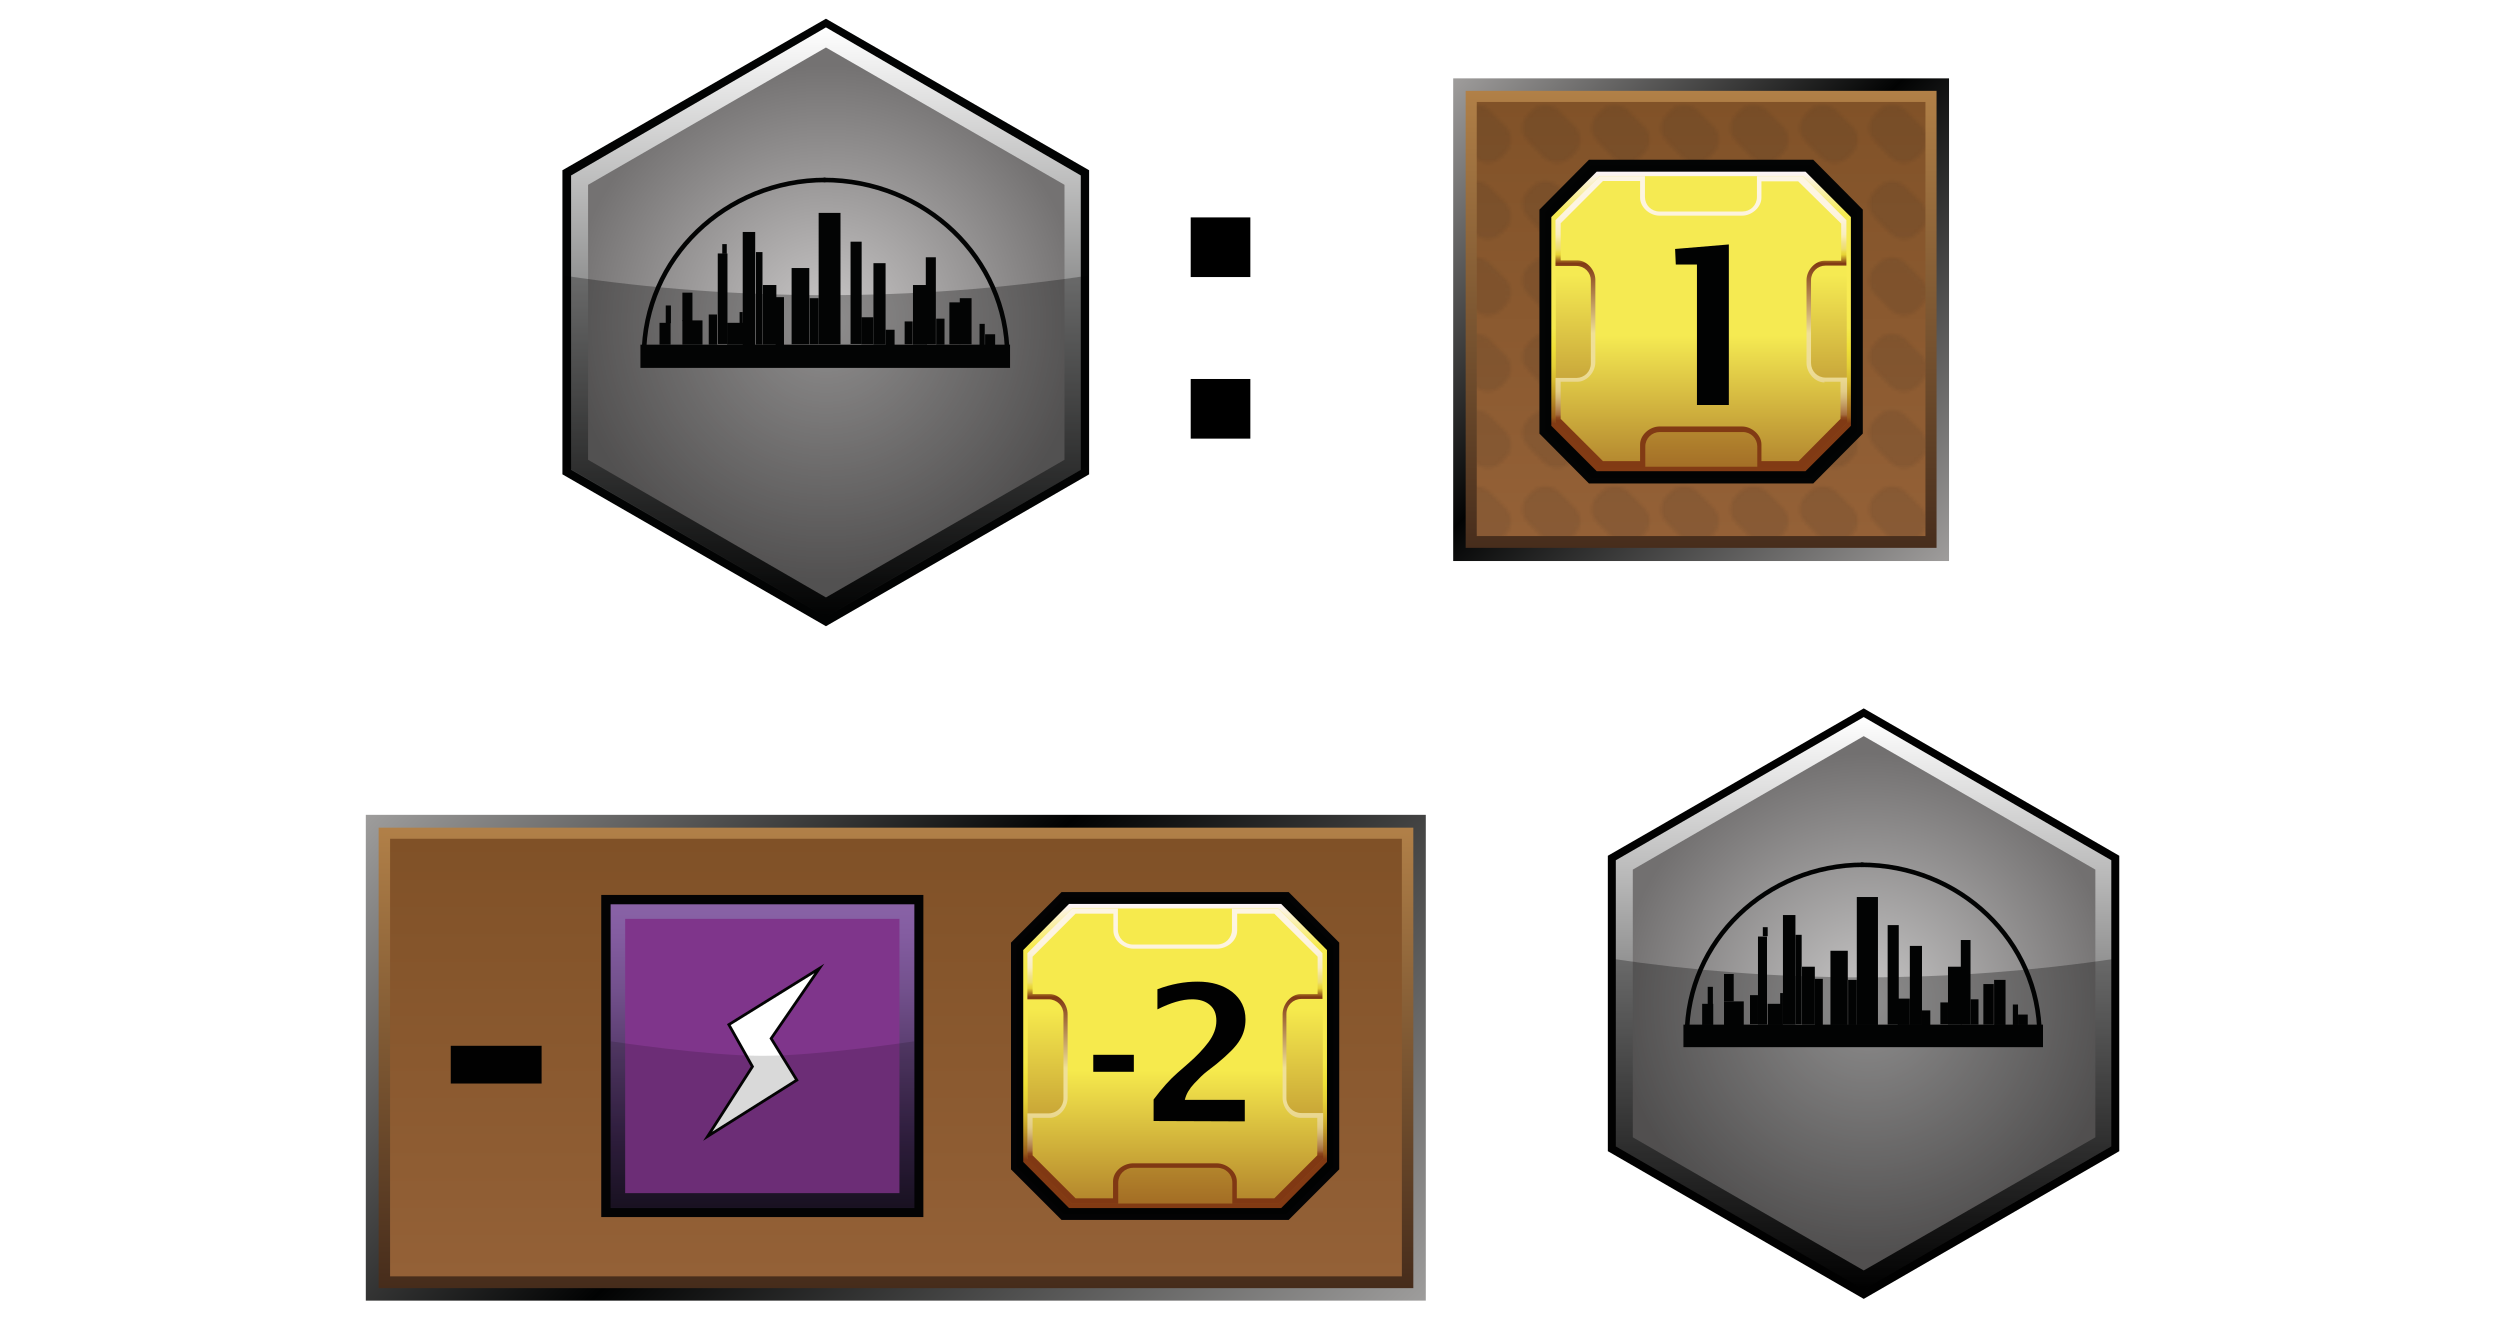 <?xml version="1.0" encoding="utf-8"?>
<!-- Generator: Adobe Illustrator 27.5.0, SVG Export Plug-In . SVG Version: 6.00 Build 0)  -->
<svg version="1.1" id="Layer" xmlns="http://www.w3.org/2000/svg" xmlns:xlink="http://www.w3.org/1999/xlink" x="0px" y="0px"
	 viewBox="0 0 721 379.9" style="enable-background:new 0 0 721 379.9;" xml:space="preserve">
<style type="text/css">
	.st0{fill:none;}
	.st1{fill:#1F1F1E;}
	.st2{fill:#20201E;}
	.st3{fill:#FFFFFF;fill-opacity:0;}
	.st4{fill:url(#external-border_00000103258854900157629660000009794915128497524375_);}
	.st5{fill:url(#internal-border_00000049904528587012977120000012292747166910014110_);}
	.st6{fill:url(#bg_00000126296508661445034070000010194819646454283150_);}
	.st7{opacity:0.1;fill:url(#bgPattern_00000059306622116591413500000015848792540251987883_);enable-background:new    ;}
	.st8{fill:#010202;stroke:#030304;stroke-width:1.67;stroke-miterlimit:10;}
	.st9{fill:url(#obram_zolte_00000155132735378481181120000001219726510497445505_);}
	.st10{fill:url(#tlo_wew_00000142140911983697006060000014416935537162920107_);}
	.st11{fill:url(#obram_skosne_00000084493598562754218170000017990672475517391019_);}
	.st12{fill:url(#tlo_zew_00000125574424272925182200000002149368463450166164_);}
	.st13{fill:#010101;}
	.st14{fill:#030304;}
	.st15{fill:url(#SVGID_1_);}
	.st16{fill:#7F358B;}
	.st17{fill:#FFFFFF;stroke:#030304;stroke-width:0.81;stroke-miterlimit:10;}
	.st18{opacity:0.15;fill:#030304;enable-background:new    ;}
	.st19{fill:url(#SVGID_00000120518839099499010820000009699998845563745155_);}
	.st20{fill:url(#SVGID_00000087393897941971680960000008766960725401444502_);}
	.st21{opacity:0.29;fill:#010101;enable-background:new    ;}
	.st22{fill:none;stroke:#020303;stroke-width:1.32;stroke-miterlimit:10;}
	.st23{fill:#020303;}
	.st24{fill:url(#SVGID_00000064323343403243758790000012850859242567191432_);}
	.st25{fill:url(#SVGID_00000170963569182808777550000008277456710075903905_);}
	.st26{opacity:0.29;fill:#020303;enable-background:new    ;}
	.st27{fill:none;stroke:#030404;stroke-width:1.32;stroke-miterlimit:10;}
	.st28{fill:#030404;}
	.st29{fill:url(#external-border-2_00000054233599359551382910000006527433575124326281_);}
	.st30{fill:url(#internal-border-2_00000013887583519543197060000008708716252429902764_);}
	.st31{fill:url(#bg-2_00000010305897105625903610000016589827737281232534_);}
	.st32{opacity:0.1;fill:url(#bgPattern-2_00000127763844272861836700000014477489262171222931_);enable-background:new    ;}
	.st33{fill:#020303;stroke:#030404;stroke-width:1.66;stroke-miterlimit:10;}
	.st34{fill:url(#obram_zolte-2_00000052089757320292278900000016609575180825983385_);}
	.st35{fill:url(#tlo_wew-2_00000093895871808025087510000006078825916222587566_);}
	.st36{fill:url(#obram_skosne-2_00000095304157709439745520000014348177240558586251_);}
	.st37{fill:url(#tlo_zew-2_00000082348533074598447630000012417006489665517470_);}
	.st38{fill:#010202;}
</style>
<pattern  y="379.9" width="19.7" height="21.7" patternUnits="userSpaceOnUse" id="Nowy_wzorek_3" viewBox="0 -21.7 19.7 21.7" style="overflow:visible;">
	<g>
		<rect y="-21.7" class="st0" width="19.7" height="21.7"/>
		<g>
			<rect y="-21.7" class="st0" width="19.7" height="21.7"/>
			<g>
				<rect y="-21.7" class="st0" width="19.7" height="21.7"/>
				<g>
					<rect y="-21.7" class="st0" width="19.7" height="21.7"/>
					<g>
						<rect y="-21.7" class="st0" width="19.7" height="21.7"/>
						<g>
							<rect y="-21.7" class="st0" width="19.7" height="21.7"/>
							<g>
								<rect y="-21.7" class="st0" width="19.7" height="21.7"/>
								<path class="st1" d="M16.6-13c2.1,2.1,2.1,5.6,0,7.7l-1.2,1.2C13.3-2,9.8-2,7.6-4.1L3.1-8.7c-2.1-2.1-2.1-5.6,0-7.7l1.2-1.2
									c2.1-2.1,5.6-2.1,7.7,0L16.6-13z"/>
							</g>
						</g>
					</g>
				</g>
			</g>
		</g>
	</g>
</pattern>
<pattern  y="379.9" width="19.7" height="21.7" patternUnits="userSpaceOnUse" id="bgPattern_000001774652474383983" viewBox="0 -21.7 19.7 21.7" style="overflow:visible;">
	<g>
		<rect y="-21.7" class="st0" width="19.7" height="21.7"/>
		<g>
			<rect y="-21.7" class="st0" width="19.7" height="21.7"/>
			<g>
				<rect y="-21.7" class="st0" width="19.7" height="21.7"/>
				<g>
					<rect y="-21.7" class="st0" width="19.7" height="21.7"/>
					<g>
						<rect y="-21.7" class="st0" width="19.7" height="21.7"/>
						<g>
							<rect y="-21.7" class="st0" width="19.7" height="21.7"/>
							<g>
								<rect y="-21.7" class="st0" width="19.7" height="21.7"/>
								<g>
									<rect y="-21.7" class="st0" width="19.7" height="21.7"/>
									<path class="st2" d="M16.6-8.7c2.1-2.1,2.1-5.6,0-7.7l-1.2-1.2c-2.1-2.1-5.6-2.1-7.8,0L3.1-13C1-10.9,1-7.4,3.1-5.3
										l1.2,1.2C6.4-2,9.9-2,12-4.1C12-4.1,16.6-8.7,16.6-8.7z"/>
								</g>
							</g>
						</g>
					</g>
				</g>
			</g>
		</g>
	</g>
</pattern>
<rect x="0.5" y="0.5" class="st3" width="720" height="378.9"/>
<g id="prodBg">
	
		<linearGradient id="external-border_00000021115446104253252320000009849895720960733628_" gradientUnits="userSpaceOnUse" x1="369.818" y1="1131.853" x2="146.938" y2="908.944" gradientTransform="matrix(1 0 0 1 0 -715.37)">
		<stop  offset="0" style="stop-color:#9E9D9C"/>
		<stop  offset="0.54" style="stop-color:#010202"/>
		<stop  offset="1" style="stop-color:#9E9D9C"/>
	</linearGradient>
	
		<rect id="external-border" x="105.5" y="235" style="fill:url(#external-border_00000021115446104253252320000009849895720960733628_);" width="305.7" height="140.1"/>
	
		<linearGradient id="internal-border_00000128449532762375121020000011620382174733401535_" gradientUnits="userSpaceOnUse" x1="258.424" y1="1086.791" x2="258.424" y2="954.034" gradientTransform="matrix(1 0 0 1 0 -715.37)">
		<stop  offset="0" style="stop-color:#462C1B"/>
		<stop  offset="1" style="stop-color:#B18048"/>
	</linearGradient>
	
		<rect id="internal-border" x="109.2" y="238.7" style="fill:url(#internal-border_00000128449532762375121020000011620382174733401535_);" width="298.4" height="132.8"/>
	
		<linearGradient id="bg_00000169518683448386963960000012783163489888533182_" gradientUnits="userSpaceOnUse" x1="258.364" y1="1083.432" x2="258.364" y2="957.273" gradientTransform="matrix(1 0 0 1 0 -715.37)">
		<stop  offset="0" style="stop-color:#946137"/>
		<stop  offset="1" style="stop-color:#805127"/>
	</linearGradient>
	
		<rect id="bg" x="112.5" y="241.9" style="fill:url(#bg_00000169518683448386963960000012783163489888533182_);" width="291.8" height="126.2"/>
	
		<pattern  id="bgPattern_00000003827438261149328750000007577503719750340009_" xlink:href="#Nowy_wzorek_3" patternTransform="matrix(1 0 0 1 51.9 33240.918)">
	</pattern>
	
		<rect id="bgPattern" x="112.5" y="241.9" style="opacity:0.1;fill:url(#bgPattern_00000003827438261149328750000007577503719750340009_);enable-background:new    ;" width="291.8" height="126.2"/>
</g>
<g id="mln">
	<polygon id="obram_czarne" class="st8" points="306.5,258.1 292.4,272.2 292.4,336.9 306.5,351 371.3,351 385.4,336.9 385.4,272.2 
		371.3,258.1 	"/>
	
		<linearGradient id="obram_zolte_00000028303968506955656420000000240301783497853346_" gradientUnits="userSpaceOnUse" x1="338.919" y1="1064.742" x2="338.919" y2="977.112" gradientTransform="matrix(1 0 0 1 0 -716.38)">
		<stop  offset="0.16" style="stop-color:#823A13"/>
		<stop  offset="0.18" style="stop-color:#985C1A"/>
		<stop  offset="0.22" style="stop-color:#AE7D22"/>
		<stop  offset="0.26" style="stop-color:#C39D26"/>
		<stop  offset="0.3" style="stop-color:#D6B92E"/>
		<stop  offset="0.35" style="stop-color:#E4CF36"/>
		<stop  offset="0.41" style="stop-color:#EFE036"/>
		<stop  offset="0.48" style="stop-color:#F6E947"/>
		<stop  offset="0.58" style="stop-color:#F8EA4E"/>
		<stop  offset="0.86" style="stop-color:#F6EA4D"/>
		<stop  offset="1" style="stop-color:#FCF4F9"/>
	</linearGradient>
	<polygon id="obram_zolte" style="fill:url(#obram_zolte_00000028303968506955656420000000240301783497853346_);" points="
		308.3,260.7 295.1,274 295.1,335.1 308.3,348.4 369.5,348.4 382.7,335.1 382.7,274 369.5,260.7 	"/>
	
		<linearGradient id="tlo_wew_00000105425549891037903690000010122103307212118429_" gradientUnits="userSpaceOnUse" x1="338.928" y1="972.442" x2="338.928" y2="1106.382" gradientTransform="matrix(1 0 0 1 0 -716.38)">
		<stop  offset="0.26" style="stop-color:#F6EA4D"/>
		<stop  offset="0.86" style="stop-color:#803813"/>
	</linearGradient>
	<polygon id="tlo_wew" style="fill:url(#tlo_wew_00000105425549891037903690000010122103307212118429_);" points="309.2,262 
		296.4,274.9 296.4,334.2 309.2,347.1 368.6,347.1 381.5,334.2 381.5,274.9 368.6,262 	"/>
	
		<linearGradient id="obram_skosne_00000083073040688484431760000006903633543129832069_" gradientUnits="userSpaceOnUse" x1="338.965" y1="1063.53" x2="338.965" y2="978.415" gradientTransform="matrix(1 0 0 1 0 -716.38)">
		<stop  offset="0.16" style="stop-color:#803813"/>
		<stop  offset="0.17" style="stop-color:#8C471E"/>
		<stop  offset="0.18" style="stop-color:#A26B3C"/>
		<stop  offset="0.2" style="stop-color:#B78954"/>
		<stop  offset="0.22" style="stop-color:#C7A468"/>
		<stop  offset="0.24" style="stop-color:#D7BB7A"/>
		<stop  offset="0.26" style="stop-color:#E2CC88"/>
		<stop  offset="0.3" style="stop-color:#EAD891"/>
		<stop  offset="0.34" style="stop-color:#EEDE97"/>
		<stop  offset="0.46" style="stop-color:#EFE097"/>
		<stop  offset="0.7" style="stop-color:#803813"/>
		<stop  offset="0.73" style="stop-color:#E6D234"/>
		<stop  offset="0.74" style="stop-color:#EBD948"/>
		<stop  offset="0.75" style="stop-color:#EEDE6D"/>
		<stop  offset="0.77" style="stop-color:#F0E28A"/>
		<stop  offset="0.79" style="stop-color:#F8EBAA"/>
		<stop  offset="0.8" style="stop-color:#F8EDBF"/>
		<stop  offset="0.83" style="stop-color:#FAF0CF"/>
		<stop  offset="0.85" style="stop-color:#FCF2DA"/>
		<stop  offset="0.89" style="stop-color:#FDF4E1"/>
		<stop  offset="0.99" style="stop-color:#FDF5E3"/>
	</linearGradient>
	<path id="obram_skosne" style="fill:url(#obram_skosne_00000083073040688484431760000006903633543129832069_);" d="M375.3,321
		c-2.4,0-4.3-1.9-4.3-4.3v-24.3c0-2.4,1.9-4.3,4.3-4.3h6.1v-13.2L368.6,262h-13.3v6.1c0,2.4-1.9,4.3-4.3,4.3h-24.3
		c-2.4,0-4.3-1.9-4.3-4.3V262h-13.2l-12.9,12.9v13.3h6.1c2.4,0,4.3,1.9,4.3,4.3v24.3c0,2.4-1.9,4.3-4.3,4.3h-6.1v13.2l12.9,12.9
		h13.3v-6.1c0-2.4,1.9-4.3,4.3-4.3h24.3c2.4,0,4.3,1.9,4.3,4.3v6.1h13.3l12.9-12.9V321H375.3L375.3,321z"/>
	
		<linearGradient id="tlo_zew_00000054242211182828730810000011549827245259089038_" gradientUnits="userSpaceOnUse" x1="338.905" y1="990.885" x2="338.905" y2="1122.256" gradientTransform="matrix(1 0 0 1 0 -716.38)">
		<stop  offset="0.26" style="stop-color:#F6EA4D"/>
		<stop  offset="0.77" style="stop-color:#803813"/>
	</linearGradient>
	<path id="tlo_zew" style="fill:url(#tlo_zew_00000054242211182828730810000011549827245259089038_);" d="M375.1,322.4
		c-2.9,0-5.2-2.9-5.2-5.8v-24.1c0-2.9,2.4-5.8,5.2-5.8h4.9v-10.8l-12.5-12.4h-10.7v4.9c0,2.9-2.9,5.2-5.8,5.2h-24.1
		c-2.9,0-5.8-2.4-5.8-5.2v-4.9h-10.9l-12.4,12.4v10.8h4.9c2.9,0,5.2,2.9,5.2,5.8v24.1c0,2.9-2.4,5.8-5.2,5.8h-4.9v10.8l12.4,12.4
		H321v-4.9c0-2.9,2.9-5.2,5.8-5.2h24.1c2.9,0,5.8,2.4,5.8,5.2v4.9h10.8l12.4-12.4v-10.8L375.1,322.4L375.1,322.4z"/>
</g>
<g>
	<path class="st13" d="M315.3,309.1v-4.9H327v4.9H315.3z"/>
	<path class="st13" d="M332.7,323.3v-6.2c2.4-3.2,4.7-5.8,6.9-7.7l3.2-2.8c2.3-2,4.2-4,5.7-6c1.5-2,2.3-4.1,2.3-6.2
		c0-2-0.6-3.5-1.9-4.6c-1.3-1.1-3-1.6-5.1-1.6c-2.9,0-6.2,1-10,2.9v-5.8c4-1.5,7.8-2.2,11.6-2.2c4.1,0,7.4,1,10,3
		c2.5,2,3.8,4.6,3.8,7.9c0,2.1-0.5,4.1-1.6,5.9c-1.1,1.9-3.3,4.1-6.7,6.9l-2.7,2.1c-1.2,0.9-2.4,2.1-3.8,3.6c-1.4,1.5-2.3,3-2.7,4.7
		h17.3v6.2L332.7,323.3L332.7,323.3z"/>
</g>
<g id="energy">
	<rect x="173.4" y="258.1" class="st14" width="92.9" height="92.9"/>
	
		<linearGradient id="SVGID_1_" gradientUnits="userSpaceOnUse" x1="-1130.597" y1="2073.678" x2="-1068.632" y2="2011.741" gradientTransform="matrix(0.707 -0.707 0.707 0.707 -446.988 -1917.412)">
		<stop  offset="0" style="stop-color:#1D1427"/>
		<stop  offset="0.24" style="stop-color:#372348"/>
		<stop  offset="0.49" style="stop-color:#573B6C"/>
		<stop  offset="0.71" style="stop-color:#72508C"/>
		<stop  offset="0.89" style="stop-color:#835CA0"/>
		<stop  offset="1" style="stop-color:#8963A7"/>
	</linearGradient>
	<rect x="176.1" y="260.8" class="st15" width="87.6" height="87.6"/>
	<polygon class="st16" points="259.4,265 259.4,344.1 180.3,344.1 180.3,265 	"/>
	<polygon class="st17" points="210.2,295.5 236.3,279.3 222.4,299.5 229.8,311.5 204.1,327.7 217,307.6 	"/>
	<path id="darker" class="st18" d="M263.7,348.3h-87.6v-48c0,0,27.6,4.2,43.8,4.2s43.8-4.2,43.8-4.2V348.3z"/>
</g>
<path class="st13" d="M130,312.5v-10.9h26.2v10.9C156.1,312.5,130,312.5,130,312.5z"/>
<g id="city">
	<polygon class="st13" points="611.2,332 611.2,246.8 537.5,204.3 463.7,246.8 463.7,332 537.5,374.6 	"/>
	
		<linearGradient id="SVGID_00000154387680601100958240000007637221262174666132_" gradientUnits="userSpaceOnUse" x1="537.457" y1="1088.789" x2="537.457" y2="923.707" gradientTransform="matrix(1 0 0 1 0 -716.91)">
		<stop  offset="0" style="stop-color:#010101"/>
		<stop  offset="1" style="stop-color:#FFFFFF"/>
	</linearGradient>
	<polygon style="fill:url(#SVGID_00000154387680601100958240000007637221262174666132_);" points="608.9,330.6 608.9,248.1 
		537.5,206.8 466,248.1 466,330.6 537.5,371.9 	"/>
	
		<radialGradient id="SVGID_00000006693473134602027280000015314196686592411321_" cx="611.273" cy="1050.734" r="81.071" gradientTransform="matrix(0.89 0 0 0.89 -5.39 -645.82)" gradientUnits="userSpaceOnUse">
		<stop  offset="0" style="stop-color:#C8C7C7"/>
		<stop  offset="1" style="stop-color:#727070"/>
	</radialGradient>
	<polygon style="fill:url(#SVGID_00000006693473134602027280000015314196686592411321_);" points="604.3,328 604.3,250.8 
		537.5,212.3 470.9,250.8 470.9,328 537.5,366.4 	"/>
	<path class="st21" d="M610.8,329.5v-53.1l0,0c-48.9,7.3-97.8,7.3-146.7,0l0,0v53.1l73.3,42.4L610.8,329.5L610.8,329.5z"/>
	<g id="city-logo">
		<path class="st22" d="M486.5,298.7c0-27.3,22.9-49.3,50.9-49.3"/>
		<path class="st22" d="M588.2,298.7c0-27.3-23-49.3-51.5-49.3"/>
		<rect x="485.5" y="295.5" class="st23" width="103.7" height="6.5"/>
		<rect x="490.9" y="289.5" class="st23" width="3.2" height="6.1"/>
		<rect x="492.5" y="284.6" class="st23" width="1.5" height="5"/>
		<rect x="497.2" y="288.8" class="st23" width="5.7" height="6.9"/>
		<rect x="497.2" y="280.9" class="st23" width="2.8" height="7.9"/>
		<rect x="504.7" y="287" class="st23" width="2.3" height="8.4"/>
		<rect x="507" y="270.1" class="st23" width="2.6" height="25.4"/>
		<rect x="508.4" y="267.4" class="st23" width="1.4" height="2.6"/>
		<rect x="509.8" y="289.5" class="st23" width="4.4" height="6.1"/>
		<rect x="513.4" y="286.4" class="st23" width="0.8" height="3.2"/>
		<rect x="514.2" y="263.9" class="st23" width="3.6" height="31.6"/>
		<rect x="517.8" y="269.6" class="st23" width="1.8" height="25.8"/>
		<rect x="519.7" y="278.8" class="st23" width="3.7" height="16.7"/>
		<rect x="523.4" y="282.3" class="st23" width="2.3" height="13.4"/>
		<rect x="527.9" y="274.2" class="st23" width="5" height="21.4"/>
		<rect x="533" y="282.6" class="st23" width="2.5" height="13"/>
		<rect x="535.5" y="258.7" class="st23" width="6.1" height="36.9"/>
		<rect x="544.4" y="266.8" class="st23" width="3.2" height="28.7"/>
		<rect x="550.8" y="272.8" class="st23" width="3.5" height="22.8"/>
		<rect x="547.3" y="288" class="st23" width="3.5" height="7.6"/>
		<rect x="554.2" y="291.4" class="st23" width="2.5" height="4.3"/>
		<rect x="559.6" y="289.1" class="st23" width="2.2" height="6.3"/>
		<rect x="561.8" y="278.8" class="st23" width="3.9" height="16.7"/>
		<rect x="565.5" y="271.1" class="st23" width="2.8" height="24.4"/>
		<rect x="568.3" y="288.2" class="st23" width="2.3" height="7.3"/>
		<rect x="572" y="283.8" class="st23" width="3" height="11.7"/>
		<rect x="575.1" y="282.6" class="st23" width="3.3" height="13"/>
		<rect x="580.5" y="289.7" class="st23" width="1.5" height="5.9"/>
		<rect x="582" y="292.6" class="st23" width="2.8" height="3"/>
	</g>
</g>
<g id="cityAny">
	<polygon class="st23" points="314.1,136.8 314.1,49.1 238.2,5.4 162.2,49.1 162.2,136.8 238.2,180.6 	"/>
	
		<linearGradient id="SVGID_00000111910534881061353810000003170618118332164798_" gradientUnits="userSpaceOnUse" x1="238.22" y1="-53.127" x2="238.22" y2="116.899" gradientTransform="matrix(1 0 0 -1 0 124.83)">
		<stop  offset="0" style="stop-color:#020303"/>
		<stop  offset="1" style="stop-color:#FFFFFF"/>
	</linearGradient>
	<polygon style="fill:url(#SVGID_00000111910534881061353810000003170618118332164798_);" points="311.7,135.5 311.7,50.6 
		238.2,7.9 164.7,50.6 164.7,135.5 238.2,178 	"/>
	
		<radialGradient id="SVGID_00000007394634390276341130000005095736863128428687_" cx="238.287" cy="31.82" r="74.209" gradientTransform="matrix(1 0 0 -1 0 124.83)" gradientUnits="userSpaceOnUse">
		<stop  offset="0" style="stop-color:#CAC8C8"/>
		<stop  offset="1" style="stop-color:#747272"/>
	</radialGradient>
	<polygon style="fill:url(#SVGID_00000007394634390276341130000005095736863128428687_);" points="307,132.6 307,53.3 238.2,13.7 
		169.6,53.3 169.6,132.6 238.2,172.3 	"/>
	<path class="st26" d="M313.7,134.4V79.5l0,0c-50.3,7.5-100.6,7.5-151,0l0,0v54.7l75.4,43.6L313.7,134.4L313.7,134.4L313.7,134.4z"
		/>
	<g id="city-logo-2">
		<path class="st27" d="M185.7,102.7c0-28.2,23.6-50.8,52.4-50.8"/>
		<path class="st27" d="M290.5,102.7c0-28.2-23.7-50.8-53-50.8"/>
		<rect x="184.7" y="99.4" class="st28" width="106.6" height="6.7"/>
		<rect x="190.2" y="93.1" class="st28" width="3.2" height="6.3"/>
		<rect x="192" y="88.1" class="st28" width="1.5" height="5.1"/>
		<rect x="196.8" y="92.4" class="st28" width="5.8" height="7"/>
		<rect x="196.8" y="84.4" class="st28" width="2.9" height="8.2"/>
		<rect x="204.4" y="90.7" class="st28" width="2.4" height="8.7"/>
		<rect x="207" y="73.1" class="st28" width="2.8" height="26.1"/>
		<rect x="208.3" y="70.4" class="st28" width="1.3" height="2.8"/>
		<rect x="209.7" y="93.1" class="st28" width="4.6" height="6.3"/>
		<rect x="213.3" y="90" class="st28" width="0.9" height="3.2"/>
		<rect x="214.2" y="66.9" class="st28" width="3.6" height="32.6"/>
		<rect x="218" y="72.7" class="st28" width="1.9" height="26.7"/>
		<rect x="220" y="82.2" class="st28" width="3.9" height="17.2"/>
		<rect x="223.7" y="85.7" class="st28" width="2.4" height="13.8"/>
		<rect x="228.3" y="77.3" class="st28" width="5.1" height="22"/>
		<rect x="233.5" y="86" class="st28" width="2.6" height="13.3"/>
		<rect x="236.1" y="61.4" class="st28" width="6.3" height="37.9"/>
		<rect x="245.3" y="69.7" class="st28" width="3.2" height="29.5"/>
		<rect x="251.9" y="75.9" class="st28" width="3.5" height="23.5"/>
		<rect x="248.4" y="91.5" class="st28" width="3.5" height="7.8"/>
		<rect x="255.4" y="95.1" class="st28" width="2.6" height="4.4"/>
		<rect x="260.9" y="92.7" class="st28" width="2.3" height="6.6"/>
		<rect x="263.3" y="82.2" class="st28" width="4" height="17.2"/>
		<rect x="267" y="74.2" class="st28" width="2.9" height="25.1"/>
		<rect x="270" y="91.9" class="st28" width="2.4" height="7.5"/>
		<rect x="273.8" y="87.2" class="st28" width="3.1" height="12.1"/>
		<rect x="276.8" y="86" class="st28" width="3.4" height="13.3"/>
		<rect x="282.5" y="93.4" class="st28" width="1.5" height="6.2"/>
		<rect x="284.1" y="96.4" class="st28" width="2.9" height="3.1"/>
	</g>
</g>
<g id="prodBg-2">
	
		<linearGradient id="external-border-2_00000083807266167064851770000009405022281248160419_" gradientUnits="userSpaceOnUse" x1="561.153" y1="-37.888" x2="420.053" y2="103.211" gradientTransform="matrix(1 0 0 -1 0 124.83)">
		<stop  offset="0" style="stop-color:#9F9D9C"/>
		<stop  offset="0.54" style="stop-color:#020303"/>
		<stop  offset="1" style="stop-color:#9F9D9C"/>
	</linearGradient>
	
		<rect id="external-border-2" x="419.1" y="22.6" style="fill:url(#external-border-2_00000083807266167064851770000009405022281248160419_);" width="143" height="139.2"/>
	
		<linearGradient id="internal-border-2_00000037657458472436153750000005319723751212155046_" gradientUnits="userSpaceOnUse" x1="490.599" y1="-33.182" x2="490.599" y2="98.623" gradientTransform="matrix(1 0 0 -1 0 124.83)">
		<stop  offset="0" style="stop-color:#472D1C"/>
		<stop  offset="1" style="stop-color:#B18047"/>
	</linearGradient>
	
		<rect id="internal-border-2" x="422.7" y="26.2" style="fill:url(#internal-border-2_00000037657458472436153750000005319723751212155046_);" width="135.8" height="131.8"/>
	
		<linearGradient id="bg-2_00000085963522364247194800000007005308118550204056_" gradientUnits="userSpaceOnUse" x1="490.603" y1="-29.817" x2="490.603" y2="95.403" gradientTransform="matrix(1 0 0 -1 0 124.83)">
		<stop  offset="0" style="stop-color:#946137"/>
		<stop  offset="1" style="stop-color:#815228"/>
	</linearGradient>
	
		<rect id="bg-2" x="425.9" y="29.4" style="fill:url(#bg-2_00000085963522364247194800000007005308118550204056_);" width="129.4" height="125.2"/>
	
		<pattern  id="bgPattern-2_00000013871530092075784780000017352258749658757774_" xlink:href="#bgPattern_000001774652474383983" patternTransform="matrix(1 0 0 -1 -2.43 -15740.58)">
	</pattern>
	
		<rect id="bgPattern-2" x="425.9" y="29.4" style="opacity:0.1;fill:url(#bgPattern-2_00000013871530092075784780000017352258749658757774_);enable-background:new    ;" width="129.4" height="125.2"/>
</g>
<g id="mln-2">
	<polygon id="obram_czarne-2" class="st33" points="458.6,46.9 444.8,60.8 444.8,124.7 458.6,138.6 522.6,138.6 536.4,124.7 
		536.4,60.8 522.6,46.9 	"/>
	
		<linearGradient id="obram_zolte-2_00000121976568486227495260000002015052560365347225_" gradientUnits="userSpaceOnUse" x1="490.599" y1="855.236" x2="490.599" y2="768.897" gradientTransform="matrix(1 0 0 1 0 -719.37)">
		<stop  offset="0.16" style="stop-color:#823B14"/>
		<stop  offset="0.18" style="stop-color:#995D1A"/>
		<stop  offset="0.22" style="stop-color:#AE7D22"/>
		<stop  offset="0.26" style="stop-color:#C39D25"/>
		<stop  offset="0.3" style="stop-color:#D6B92E"/>
		<stop  offset="0.35" style="stop-color:#E4CF36"/>
		<stop  offset="0.41" style="stop-color:#EFE036"/>
		<stop  offset="0.48" style="stop-color:#F5E94D"/>
		<stop  offset="0.58" style="stop-color:#F8EB53"/>
		<stop  offset="0.86" style="stop-color:#F5EA52"/>
		<stop  offset="1" style="stop-color:#FCF4F9"/>
	</linearGradient>
	<polygon id="obram_zolte-2" style="fill:url(#obram_zolte-2_00000121976568486227495260000002015052560365347225_);" points="
		460.5,49.5 447.4,62.6 447.4,122.8 460.5,135.9 520.7,135.9 533.8,122.8 533.8,62.6 520.7,49.5 	"/>
	
		<linearGradient id="tlo_wew-2_00000144318558132146443060000013341695675985710254_" gradientUnits="userSpaceOnUse" x1="490.658" y1="764.34" x2="490.658" y2="896.308" gradientTransform="matrix(1 0 0 1 0 -719.37)">
		<stop  offset="0.26" style="stop-color:#F5EA52"/>
		<stop  offset="0.86" style="stop-color:#813A14"/>
	</linearGradient>
	<polygon id="tlo_wew-2" style="fill:url(#tlo_wew-2_00000144318558132146443060000013341695675985710254_);" points="461.3,50.8 
		448.7,63.5 448.7,122 461.3,134.6 519.9,134.6 532.6,122 532.6,63.5 519.9,50.8 	"/>
	
		<linearGradient id="obram_skosne-2_00000136374859407376082320000013098981879843170699_" gradientUnits="userSpaceOnUse" x1="490.658" y1="854.071" x2="490.658" y2="770.198" gradientTransform="matrix(1 0 0 1 0 -719.37)">
		<stop  offset="0.16" style="stop-color:#813A14"/>
		<stop  offset="0.17" style="stop-color:#8D481F"/>
		<stop  offset="0.18" style="stop-color:#A36C3D"/>
		<stop  offset="0.2" style="stop-color:#B78954"/>
		<stop  offset="0.22" style="stop-color:#C7A468"/>
		<stop  offset="0.24" style="stop-color:#D7BB7A"/>
		<stop  offset="0.26" style="stop-color:#E2CC88"/>
		<stop  offset="0.3" style="stop-color:#EAD891"/>
		<stop  offset="0.34" style="stop-color:#EEDE97"/>
		<stop  offset="0.46" style="stop-color:#EFE097"/>
		<stop  offset="0.7" style="stop-color:#813A14"/>
		<stop  offset="0.73" style="stop-color:#E6D234"/>
		<stop  offset="0.74" style="stop-color:#EBDA49"/>
		<stop  offset="0.75" style="stop-color:#EEDE6D"/>
		<stop  offset="0.77" style="stop-color:#F0E18A"/>
		<stop  offset="0.79" style="stop-color:#F8EBAB"/>
		<stop  offset="0.8" style="stop-color:#F8EDBF"/>
		<stop  offset="0.83" style="stop-color:#FAF0CF"/>
		<stop  offset="0.85" style="stop-color:#FCF2DA"/>
		<stop  offset="0.89" style="stop-color:#FDF4E1"/>
		<stop  offset="0.99" style="stop-color:#FDF5E3"/>
	</linearGradient>
	<path id="obram_skosne-2" style="fill:url(#obram_skosne-2_00000136374859407376082320000013098981879843170699_);" d="
		M526.5,108.9c-2.4,0-4.2-1.9-4.2-4.2V80.8c0-2.4,1.9-4.2,4.2-4.2h6V63.5l-12.6-12.7h-13.2v6c0,2.4-1.9,4.2-4.2,4.2h-23.9
		c-2.4,0-4.2-1.9-4.2-4.2v-6h-13.1l-12.7,12.7v13.2h6c2.4,0,4.2,1.9,4.2,4.2v23.9c0,2.4-1.9,4.2-4.2,4.2h-6v13.1l12.7,12.7h13.2v-6
		c0-2.4,1.9-4.2,4.2-4.2h23.9c2.4,0,4.2,1.9,4.2,4.2v6H520l12.7-12.7v-13.2C532.7,108.9,526.5,108.9,526.5,108.9z"/>
	
		<linearGradient id="tlo_zew-2_00000133505328443158814840000013421956784467961260_" gradientUnits="userSpaceOnUse" x1="490.599" y1="782.503" x2="490.599" y2="911.952" gradientTransform="matrix(1 0 0 1 0 -719.37)">
		<stop  offset="0.26" style="stop-color:#F5EA52"/>
		<stop  offset="0.77" style="stop-color:#813A14"/>
	</linearGradient>
	<path id="tlo_zew-2" style="fill:url(#tlo_zew-2_00000133505328443158814840000013421956784467961260_);" d="M526.2,110.3
		c-2.8,0-5.2-2.8-5.2-5.6V80.8c0-2.8,2.4-5.6,5.2-5.6h4.8V64.5l-12.4-12.2h-10.6V57c0,2.8-2.8,5.2-5.6,5.2h-23.8
		c-2.8,0-5.6-2.4-5.6-5.2v-4.8h-10.7l-12.2,12.2v10.7h4.8c2.8,0,5.2,2.8,5.2,5.6v23.8c0,2.8-2.4,5.6-5.2,5.6h-4.8v10.7l12.2,12.2
		h10.7v-4.8c0-2.8,2.8-5.2,5.6-5.2h23.8c2.8,0,5.6,2.4,5.6,5.2v4.8h10.7l12.1-12.2v-10.7h-4.7C526.2,110.2,526.2,110.3,526.2,110.3z
		"/>
</g>
<path d="M343.4,79.9V62.7h17.2v17.2H343.4z M343.4,126.5v-17.2h17.2v17.2H343.4z"/>
<path class="st38" d="M489.4,116.8V76.3h-6.1l-0.2-4.5l15.5-1.3v46.3L489.4,116.8L489.4,116.8L489.4,116.8z"/>
</svg>
